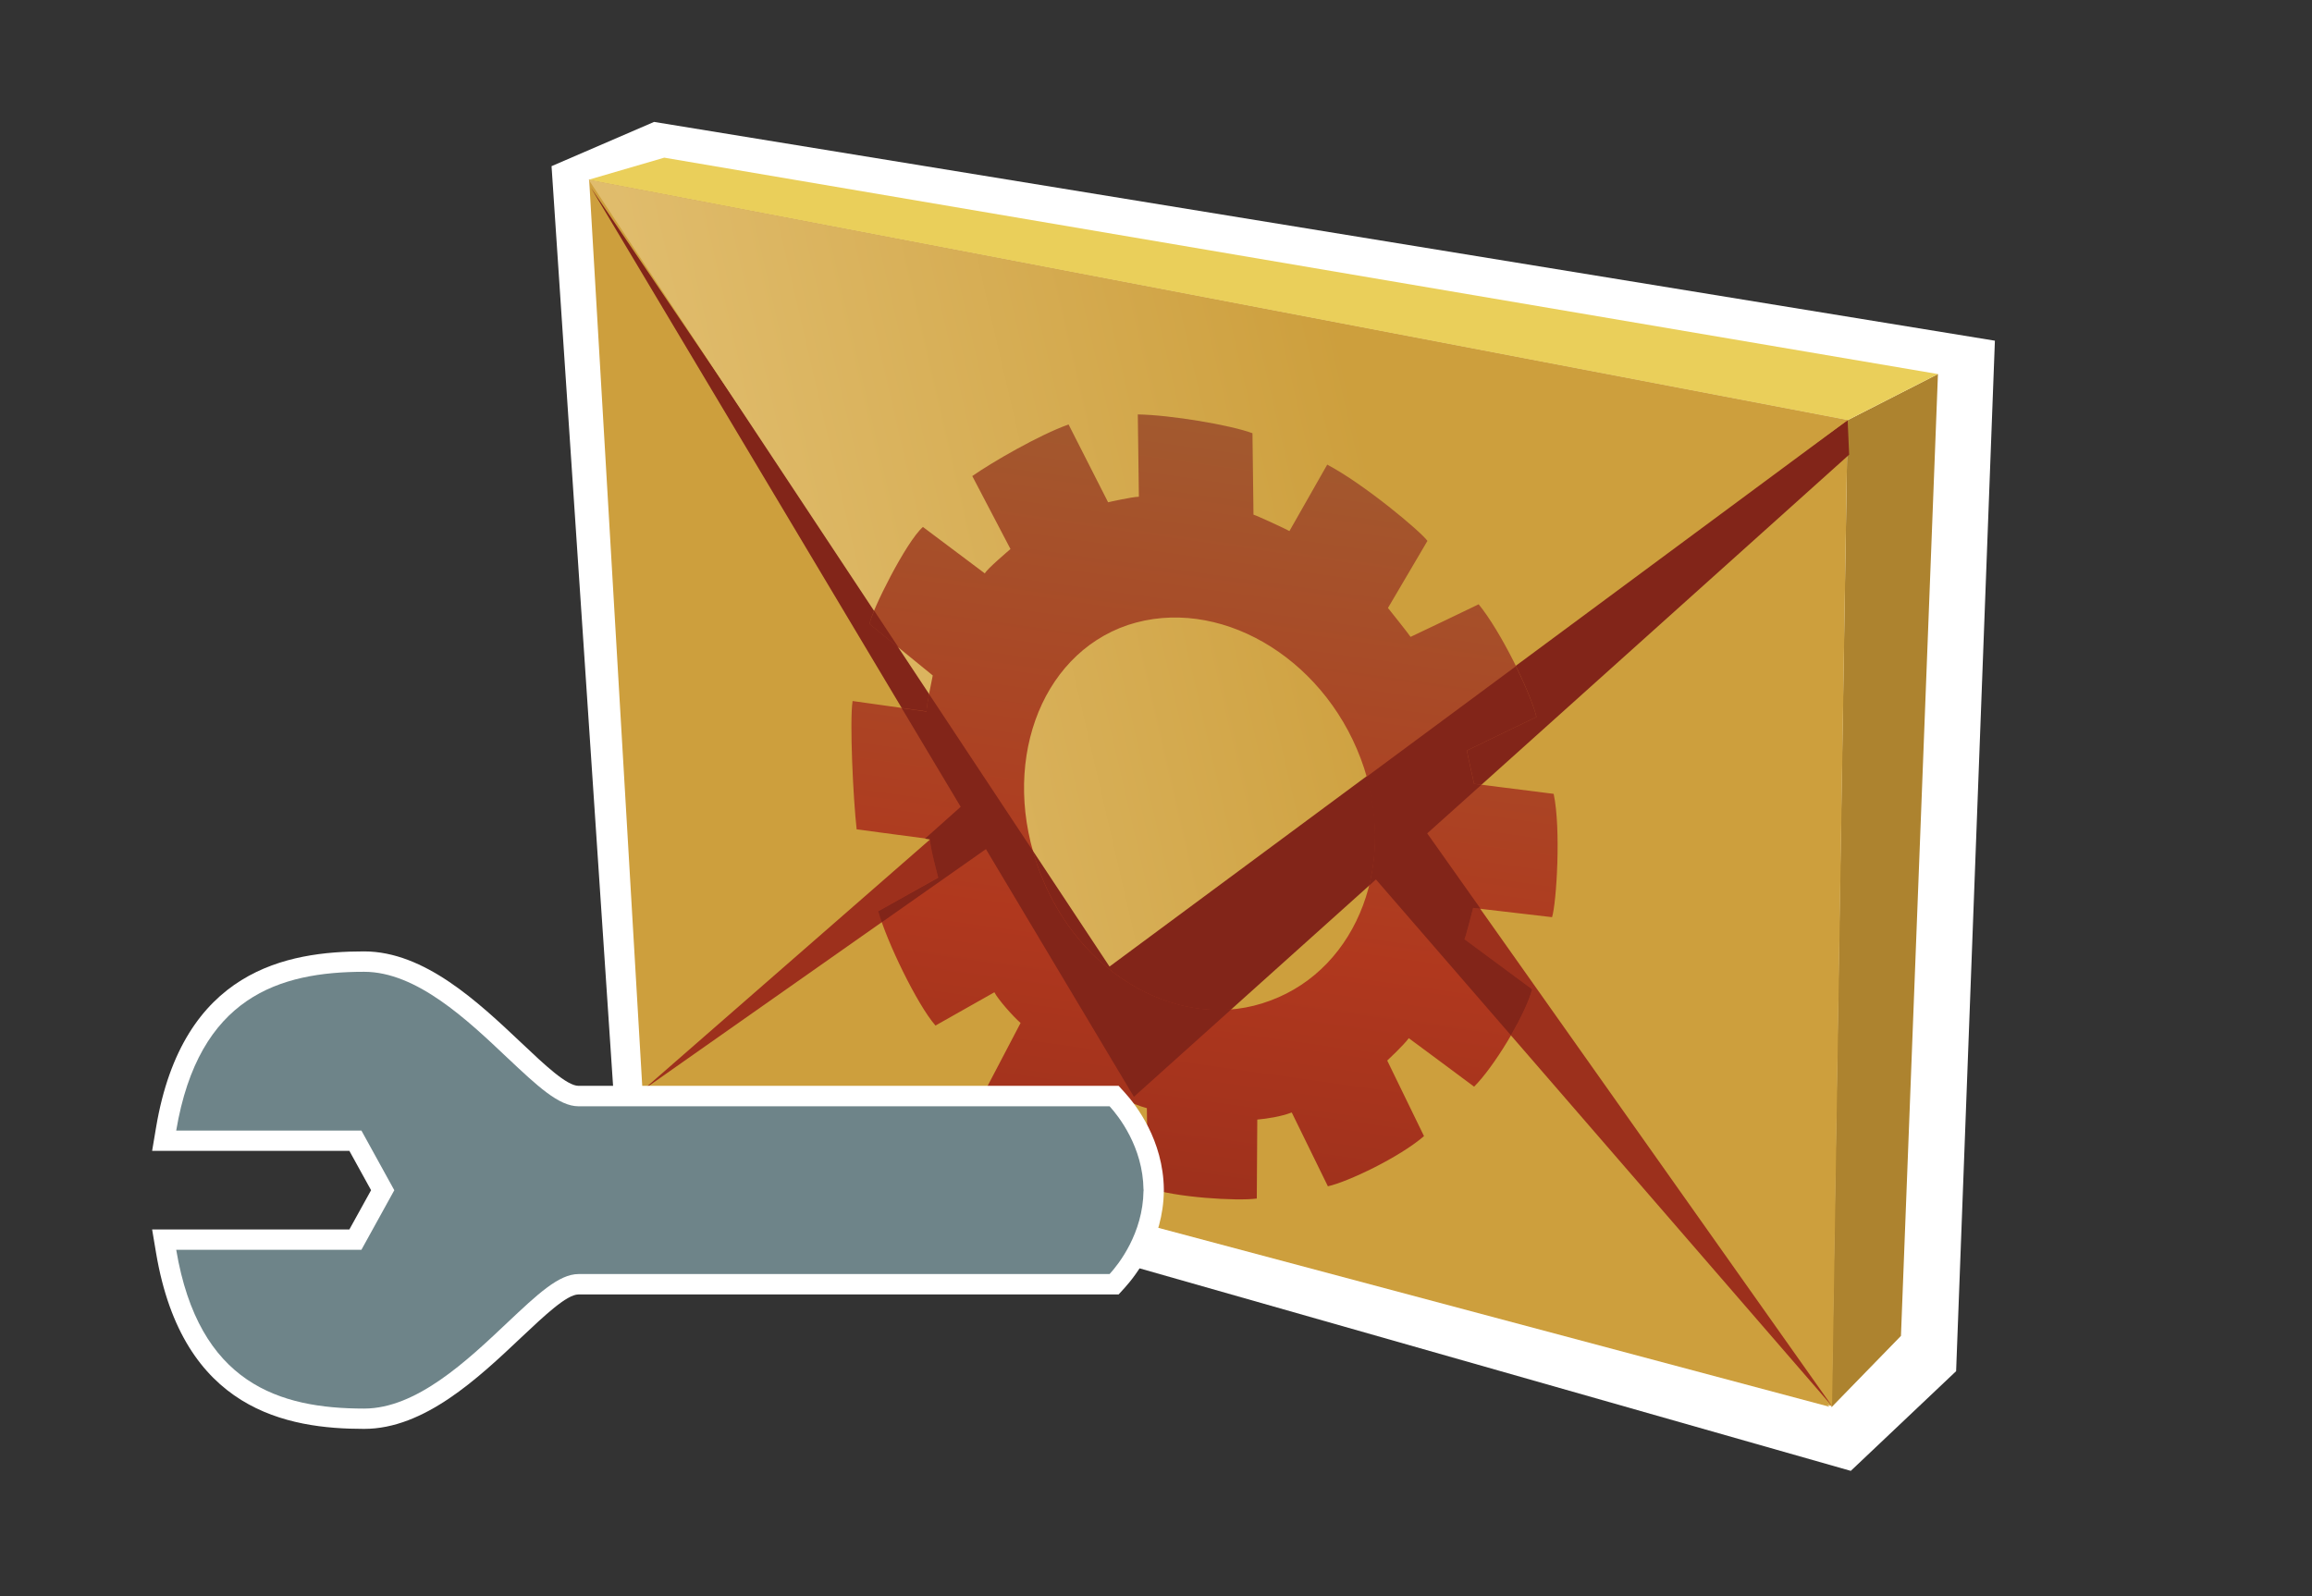 <?xml version="1.0" encoding="UTF-8"?>
<svg xmlns="http://www.w3.org/2000/svg" xmlns:xlink="http://www.w3.org/1999/xlink" contentScriptType="text/ecmascript" width="84" baseProfile="tiny" zoomAndPan="magnify" contentStyleType="text/css" viewBox="0 0 84 58" height="58" preserveAspectRatio="xMidYMid meet" version="1.1">
    <rect x="0" y="0" width="84" height="58" fill="#333333" stroke="none"/>
    <g>
        <g>
            <g>
                <polygon fill="#ffffff" points="22.355,40.663 20.039,6.038 23.764,4.43 72.479,12.38 71.07,49.824 67.243,53.447    "/>
                <polygon fill="#ad832f" points="66.542,51.135 69.066,48.542 70.41,13.592 67.129,15.267    "/>
                <polygon fill="#cd9f3d" points="23.343,39.617 21.405,6.523 67.129,15.267 66.563,51.096    "/>
                <polygon fill="#cd9f3d" points="23.343,39.617 66.463,51.117 47.65,29.26 40.661,27.449    "/>
                <linearGradient x1="-187.356" gradientTransform="matrix(1 0 0 -1 0 57)" y1="375.986" x2="350.695" gradientUnits="userSpaceOnUse" y2="-467.82" xlink:type="simple" xlink:actuate="onLoad" id="XMLID_6_" xlink:show="other">
                    <stop stop-color="#b0381e" offset="0"/>
                    <stop stop-color="#822519" offset="1"/>
                </linearGradient>
                <polygon fill="url(#XMLID_6_)" points="23.363,39.605 40.661,27.449 46.986,28.488 66.563,51.096 45.049,20.676    "/>
                <polygon fill="#eacf5a" points="70.41,13.592 24.134,5.729 21.388,6.531 67.129,15.267    "/>
                <polygon fill="#822519" points="21.473,6.825 40.307,34.617 67.129,15.267 67.184,16.521 41.197,39.852    "/>
                <linearGradient x1="34.347" gradientTransform="matrix(0.985 -0.072 -0.015 -1.015 -7.701 37.022)" y1="12.054" x2="58.263" gradientUnits="userSpaceOnUse" y2="17.315" xlink:type="simple" xlink:actuate="onLoad" id="XMLID_7_" xlink:show="other">
                    <stop stop-color="#e0bc6c" offset="0"/>
                    <stop stop-color="#cd9f3d" offset="1"/>
                </linearGradient>
                <polygon fill="url(#XMLID_7_)" points="21.388,6.531 40.311,35.122 67.129,15.267    "/>
                <linearGradient x1="46.48" y1="9.638" x2="39.605" gradientUnits="userSpaceOnUse" y2="58.388" xlink:type="simple" xlink:actuate="onLoad" id="XMLID_8_" xlink:show="other">
                    <stop stop-color="#9e6434" offset="0"/>
                    <stop stop-color="#b0381e" offset="0.5"/>
                    <stop stop-color="#822519" offset="1"/>
                </linearGradient>
                <path fill="url(#XMLID_8_)" d="M 56.448 28.846 C 56.719 30.111 56.552 32.801 56.39 33.327 L 53.523 32.992 C 53.502 33.058 53.279 33.955 53.209 34.131 L 55.667 35.949 C 55.385 36.969 54.253 38.797 53.557 39.486 C 53.53 39.467 51.264 37.777 51.184 37.724 C 51.003 37.976 50.407 38.531 50.401 38.537 L 51.737 41.283 C 50.846 42.054 48.966 42.947 48.245 43.106 L 46.932 40.424 C 46.536 40.574 46.046 40.649 45.68 40.682 L 45.662 43.551 C 44.978 43.649 42.658 43.514 41.709 43.155 L 41.668 40.267 C 41.116 40.121 40.581 39.796 40.57 39.788 L 39.289 42.167 C 38.698 41.927 36.377 40.302 35.824 39.569 L 37.08 37.171 C 36.803 36.931 36.266 36.322 36.128 36.056 L 33.988 37.265 C 33.321 36.503 32.207 34.195 31.91 33.107 L 34.088 31.884 C 34.088 31.876 33.793 30.806 33.787 30.491 L 31.124 30.136 C 30.995 28.993 30.865 26.215 30.976 25.473 L 33.664 25.85 C 33.657 25.648 33.886 24.558 33.889 24.544 L 31.592 22.671 C 31.67 22.187 32.922 19.682 33.532 19.148 L 35.783 20.837 C 35.824 20.702 36.704 19.96 36.713 19.95 L 35.325 17.298 C 36.062 16.784 37.75 15.808 38.823 15.423 L 40.26 18.251 C 40.268 18.247 41.151 18.05 41.378 18.05 L 41.339 15.059 C 42.522 15.078 44.697 15.441 45.505 15.742 L 45.542 18.701 C 45.674 18.738 46.747 19.234 46.848 19.297 L 48.221 16.883 C 49.559 17.588 51.61 19.305 51.862 19.654 L 50.428 22.091 C 50.438 22.103 51.205 23.064 51.249 23.142 C 51.332 23.109 53.699 21.971 53.723 21.958 C 54.524 22.937 55.588 25.107 55.825 26.051 L 53.304 27.269 C 53.273 27.253 53.551 28.408 53.556 28.481 L 56.448 28.846 z M 40.975 22.712 C 37.74 23.809 36.317 27.85 37.781 31.686 C 39.222 35.49 42.965 37.561 46.153 36.358 C 49.356 35.175 50.834 31.256 49.436 27.558 C 48.027 23.825 44.229 21.637 40.975 22.712 z "/>
                <g>
                    <g>
                        <linearGradient x1="60.617" y1="15.607" x2="57.451" gradientUnits="userSpaceOnUse" y2="22.19" xlink:type="simple" xlink:actuate="onLoad" id="XMLID_9_" xlink:show="other">
                            <stop stop-color="#9e6434" offset="0"/>
                            <stop stop-color="#b0381e" offset="0.5"/>
                            <stop stop-color="#822519" offset="1"/>
                        </linearGradient>
                        <path fill="url(#XMLID_9_)" d="M 55.075 24.21 L 49.637 28.236 C 50.022 29.598 50.048 30.958 49.739 32.184 L 49.991 31.957 L 54.895 37.62 C 55.244 37.016 55.541 36.402 55.667 35.948 L 53.209 34.13 C 53.279 33.957 53.504 33.059 53.523 32.991 L 53.792 33.021 L 51.854 30.282 L 53.823 28.516 L 53.553 28.482 C 53.548 28.411 53.27 27.254 53.301 27.268 L 55.822 26.052 C 55.715 25.62 55.426 24.927 55.075 24.21 z "/>
                    </g>
                    <path fill="#822519" d="M 31.591 22.674 L 32.661 23.551 L 31.761 22.189 C 31.673 22.401 31.605 22.584 31.591 22.674 z "/>
                </g>
                <g>
                    <linearGradient x1="48.949" y1="9.996" x2="45.783" gradientUnits="userSpaceOnUse" y2="16.579" xlink:type="simple" xlink:actuate="onLoad" id="XMLID_10_" xlink:show="other">
                        <stop stop-color="#9e6434" offset="0"/>
                        <stop stop-color="#b0381e" offset="0.5"/>
                        <stop stop-color="#822519" offset="1"/>
                    </linearGradient>
                    <path fill="url(#XMLID_10_)" d="M 37.778 31.686 C 37.679 31.432 37.6 31.175 37.527 30.918 L 33.755 25.219 C 33.704 25.492 33.658 25.765 33.663 25.858 L 32.761 25.731 L 34.904 29.317 L 33.606 30.475 L 33.786 30.498 C 33.793 30.812 34.088 31.881 34.088 31.891 L 31.908 33.112 C 31.94 33.229 31.985 33.371 32.037 33.512 L 35.821 30.854 L 41.197 39.854 L 44.74 36.672 C 41.927 36.916 39.011 34.938 37.778 31.686 z "/>
                </g>
                <rect width="84" fill="none" height="58"/>
            </g>
        </g>
        <g>
            <path fill="#ffffff" d="M 13.229 34.571 C 10.448 34.571 6.637 35.231 5.672 40.957 L 5.527 41.818 C 5.527 41.818 11.933 41.818 12.693 41.818 C 12.922 42.234 13.265 42.851 13.482 43.248 C 13.265 43.641 12.922 44.258 12.693 44.675 C 11.933 44.675 5.527 44.675 5.527 44.675 L 5.672 45.537 C 6.637 51.257 10.447 51.921 13.229 51.921 C 15.421 51.921 17.375 50.076 18.945 48.592 C 19.796 47.791 20.595 47.036 21.018 47.036 L 40.642 47.036 L 40.863 46.794 C 41.283 46.329 42.263 45.061 42.285 43.277 L 42.285 43.214 C 42.264 41.432 41.283 40.161 40.863 39.698 L 40.642 39.456 L 21.019 39.456 C 20.596 39.456 19.794 38.701 18.949 37.9 C 17.376 36.415 15.423 34.571 13.229 34.571 z "/>
            <path fill="#6e8489" d="M 41.548 43.248 C 41.548 43.24 41.55 43.23 41.55 43.225 L 41.546 43.225 C 41.526 41.676 40.64 40.556 40.314 40.199 C 39.902 40.199 21.019 40.199 21.019 40.199 C 20.3 40.199 19.523 39.46 18.439 38.442 C 16.966 37.046 15.13 35.312 13.23 35.312 C 10.144 35.312 7.22 36.221 6.402 41.081 C 7.562 41.081 13.131 41.081 13.131 41.081 L 14.326 43.249 L 13.131 45.413 C 13.131 45.413 7.563 45.413 6.402 45.413 C 7.22 50.272 10.142 51.183 13.23 51.183 C 15.13 51.183 16.966 49.448 18.439 48.055 C 19.523 47.035 20.302 46.295 21.019 46.295 C 21.019 46.295 39.902 46.295 40.314 46.295 C 40.64 45.94 41.527 44.818 41.546 43.27 L 41.55 43.27 C 41.55 43.262 41.548 43.253 41.548 43.248 z "/>
        </g>
    </g>
</svg>
